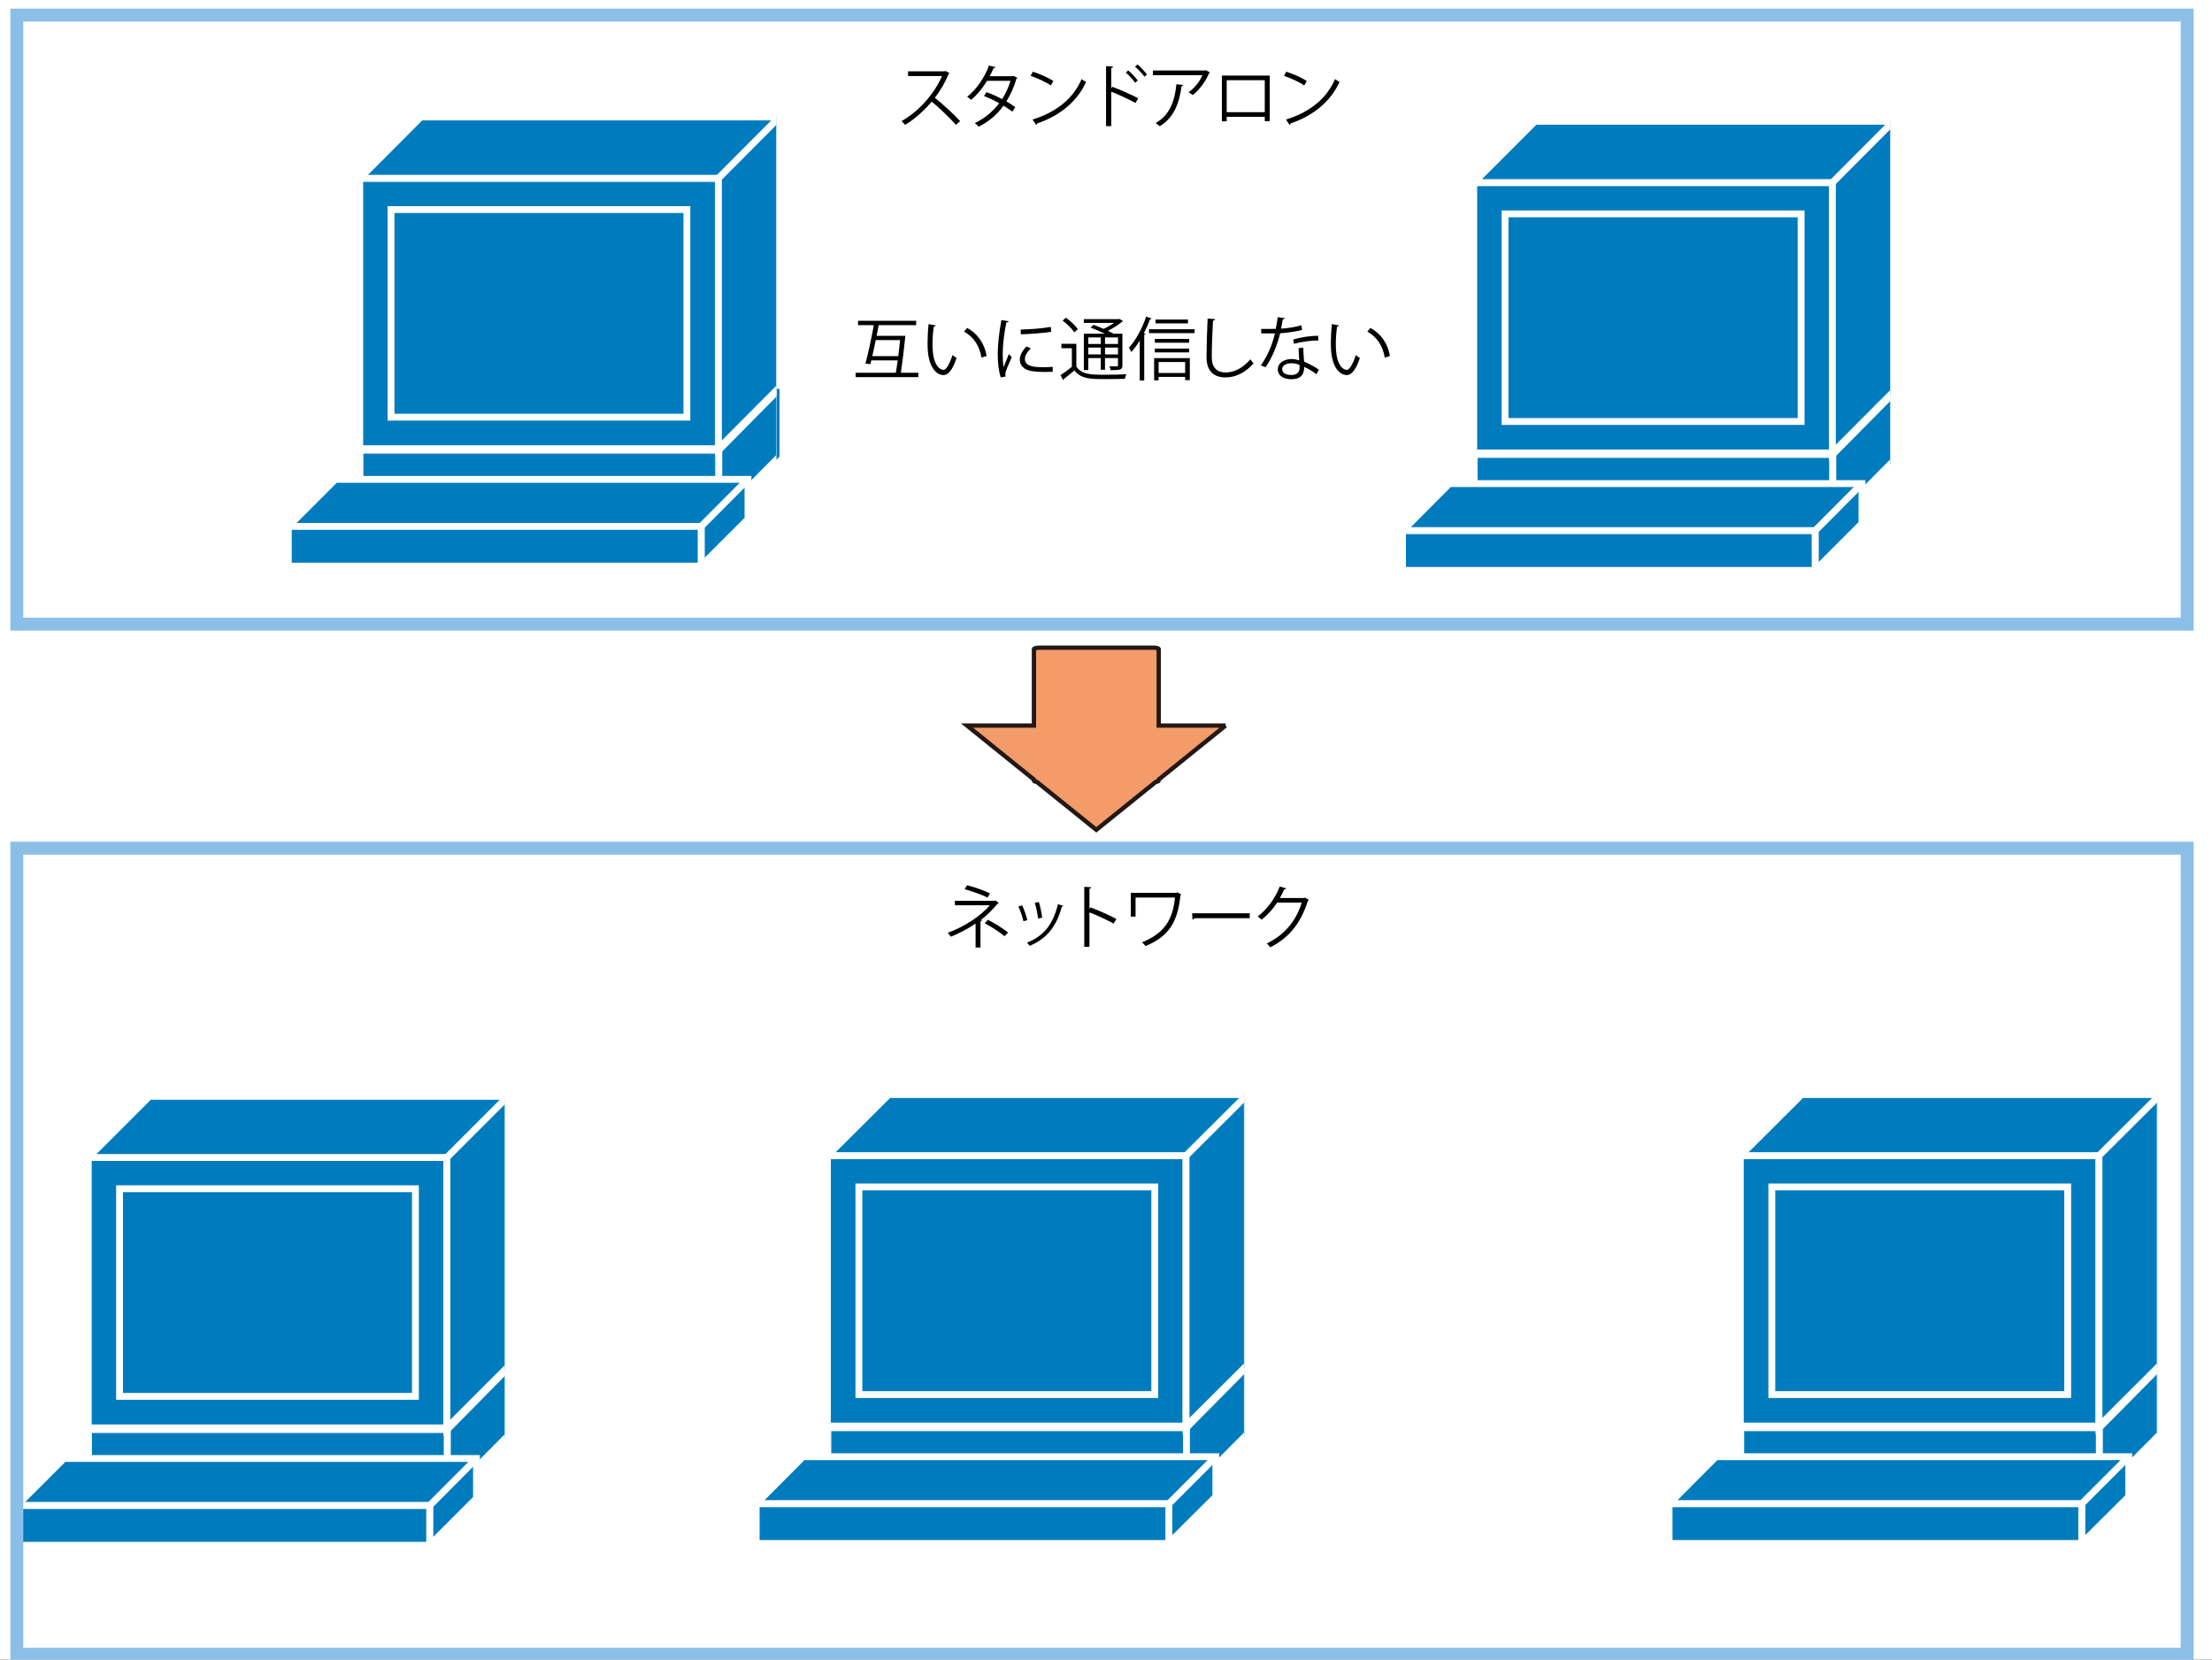 <?xml version="1.0" encoding="UTF-8"?><svg id="a" xmlns="http://www.w3.org/2000/svg" width="1025" height="769" xmlns:xlink="http://www.w3.org/1999/xlink" viewBox="0 0 1025 769"><rect x="0" y="0" width="1025" height="769" fill="#333333" stroke="none"/><defs><style>.be{clip-path:url(#ad);}.bf{clip-path:url(#am);}.bg{clip-path:url(#ai);}.bh{clip-path:url(#j);}.bi{clip-path:url(#bd);}.bj{clip-path:url(#t);}.bk{clip-path:url(#g);}.bl{clip-path:url(#aq);}.bm{clip-path:url(#z);}.bn{clip-path:url(#ar);}.bo{clip-path:url(#r);}.bp{isolation:isolate;}.bq{clip-path:url(#p);}.br{clip-path:url(#aj);}.bs{clip-path:url(#d);}.bt{clip-path:url(#az);}.bu{clip-path:url(#ab);}.bv{clip-path:url(#at);}.bw{clip-path:url(#ac);}.bx{clip-path:url(#aa);}.by{clip-path:url(#v);}.bz{clip-path:url(#m);}.ca{clip-path:url(#x);}.cb{clip-path:url(#i);}.cc{clip-path:url(#a);}.cd{clip-path:url(#ap);}.ce{clip-path:url(#ay);}.cf{fill:#f39b69;stroke:#231815;stroke-width:2px;}.cf,.cg{stroke-miterlimit:10;}.ch{clip-path:url(#e);}.ci{fill:#fff;stroke-miterlimit:10;stroke-width:1px;}.ci,.cj{stroke:#fff;}.ck{clip-path:url(#f);}.cl{clip-path:url(#l);}.cm{clip-path:url(#as);}.cn{clip-path:url(#av);}.cg{stroke:#8cbfe8;stroke-width:6px;}.cg,.co,.cj{fill:none;}.cp{clip-path:url(#an);}.cq{fill:#007cbe;}.cr{clip-path:url(#o);}.cs{clip-path:url(#af);}.ct{clip-path:url(#n);}.cu{clip-path:url(#q);}.cv{clip-path:url(#k);}.cw{clip-path:url(#bc);}.cx{clip-path:url(#c);}.cy{clip-path:url(#ao);}.cz{clip-path:url(#u);}.da{clip-path:url(#au);}.db{clip-path:url(#ba);}.dc{clip-path:url(#ak);}.dd{clip-path:url(#bb);}.cj{stroke-width:3.17px;}.de{clip-path:url(#ae);}.df{clip-path:url(#ah);}.dg{clip-path:url(#s);}.dh{clip-path:url(#ag);}.di{clip-path:url(#aw);}.dj{clip-path:url(#h);}.dk{clip-path:url(#y);}.dl{clip-path:url(#ax);}.dm{clip-path:url(#al);}.dn{clip-path:url(#w);}</style><clipPath id="b"><rect class="co" x="129.8" y="52.6" width="230" height="213.5"/></clipPath><clipPath id="c"><rect class="co" x="129.8" y="52.6" width="230" height="213.5"/></clipPath><clipPath id="d"><rect class="co" x="129.8" y="52.6" width="230" height="213.5"/></clipPath><clipPath id="e"><rect class="co" x="129.8" y="52.6" width="230" height="213.5"/></clipPath><clipPath id="f"><rect class="co" x="129.8" y="52.6" width="230" height="213.5"/></clipPath><clipPath id="g"><rect class="co" x="129.8" y="52.6" width="230" height="213.5"/></clipPath><clipPath id="h"><rect class="co" x="129.8" y="52.6" width="230" height="213.5"/></clipPath><clipPath id="i"><rect class="co" x="129.8" y="52.6" width="230" height="213.5"/></clipPath><clipPath id="j"><rect class="co" x="129.8" y="52.6" width="230" height="213.5"/></clipPath><clipPath id="k"><rect class="co" x="129.8" y="52.6" width="230" height="213.5"/></clipPath><clipPath id="l"><rect class="co" x="129.8" y="52.6" width="230" height="213.5"/></clipPath><clipPath id="m"><rect class="co" x="646" y="54.59" width="230" height="213.5"/></clipPath><clipPath id="n"><rect class="co" x="646" y="54.59" width="230" height="213.5"/></clipPath><clipPath id="o"><rect class="co" x="646" y="54.59" width="230" height="213.5"/></clipPath><clipPath id="p"><rect class="co" x="646" y="54.59" width="230" height="213.5"/></clipPath><clipPath id="q"><rect class="co" x="646" y="54.59" width="230" height="213.5"/></clipPath><clipPath id="r"><rect class="co" x="646" y="54.59" width="230" height="213.5"/></clipPath><clipPath id="s"><rect class="co" x="646" y="54.59" width="230" height="213.5"/></clipPath><clipPath id="t"><rect class="co" x="646" y="54.59" width="230" height="213.5"/></clipPath><clipPath id="u"><rect class="co" x="646" y="54.59" width="230" height="213.5"/></clipPath><clipPath id="v"><rect class="co" x="646" y="54.59" width="230" height="213.5"/></clipPath><clipPath id="w"><rect class="co" x="646" y="54.59" width="230" height="213.5"/></clipPath><clipPath id="x"><rect class="co" x="4" y="506.3" width="230" height="213.5"/></clipPath><clipPath id="y"><rect class="co" x="4" y="506.3" width="230" height="213.5"/></clipPath><clipPath id="z"><rect class="co" x="4" y="506.3" width="230" height="213.5"/></clipPath><clipPath id="aa"><rect class="co" x="4" y="506.3" width="230" height="213.5"/></clipPath><clipPath id="ab"><rect class="co" x="4" y="506.3" width="230" height="213.5"/></clipPath><clipPath id="ac"><rect class="co" x="4" y="506.3" width="230" height="213.5"/></clipPath><clipPath id="ad"><rect class="co" x="4" y="506.3" width="230" height="213.5"/></clipPath><clipPath id="ae"><rect class="co" x="4" y="506.3" width="230" height="213.5"/></clipPath><clipPath id="af"><rect class="co" x="4" y="506.3" width="230" height="213.5"/></clipPath><clipPath id="ag"><rect class="co" x="4" y="506.3" width="230" height="213.5"/></clipPath><clipPath id="ah"><rect class="co" x="4" y="506.3" width="230" height="213.5"/></clipPath><clipPath id="ai"><rect class="co" x="346.6" y="505.47" width="230" height="213.5"/></clipPath><clipPath id="aj"><rect class="co" x="346.6" y="505.47" width="230" height="213.5"/></clipPath><clipPath id="ak"><rect class="co" x="346.6" y="505.47" width="230" height="213.5"/></clipPath><clipPath id="al"><rect class="co" x="346.6" y="505.47" width="230" height="213.5"/></clipPath><clipPath id="am"><rect class="co" x="346.6" y="505.47" width="230" height="213.5"/></clipPath><clipPath id="an"><rect class="co" x="346.6" y="505.47" width="230" height="213.5"/></clipPath><clipPath id="ao"><rect class="co" x="346.6" y="505.47" width="230" height="213.5"/></clipPath><clipPath id="ap"><rect class="co" x="346.6" y="505.47" width="230" height="213.5"/></clipPath><clipPath id="aq"><rect class="co" x="346.6" y="505.47" width="230" height="213.5"/></clipPath><clipPath id="ar"><rect class="co" x="346.6" y="505.47" width="230" height="213.5"/></clipPath><clipPath id="as"><rect class="co" x="346.6" y="505.47" width="230" height="213.5"/></clipPath><clipPath id="at"><rect class="co" x="769.63" y="505.47" width="230" height="213.5"/></clipPath><clipPath id="au"><rect class="co" x="769.63" y="505.47" width="230" height="213.5"/></clipPath><clipPath id="av"><rect class="co" x="769.63" y="505.47" width="230" height="213.5"/></clipPath><clipPath id="aw"><rect class="co" x="769.63" y="505.47" width="230" height="213.5"/></clipPath><clipPath id="ax"><rect class="co" x="769.63" y="505.47" width="230" height="213.5"/></clipPath><clipPath id="ay"><rect class="co" x="769.63" y="505.47" width="230" height="213.5"/></clipPath><clipPath id="az"><rect class="co" x="769.63" y="505.47" width="230" height="213.5"/></clipPath><clipPath id="ba"><rect class="co" x="769.63" y="505.47" width="230" height="213.5"/></clipPath><clipPath id="bb"><rect class="co" x="769.63" y="505.47" width="230" height="213.5"/></clipPath><clipPath id="bc"><rect class="co" x="769.63" y="505.47" width="230" height="213.5"/></clipPath><clipPath id="bd"><rect class="co" x="769.63" y="505.47" width="230" height="213.5"/></clipPath></defs><rect class="ci" x=".5" y=".5" width="1024" height="768"/><g><polyline class="cq" points="166.8 239.6 166.8 208.5 333.1 208.5 333.1 239.6 166.8 239.6"/><polygon class="cj" points="166.8 239.6 166.8 208.5 333.1 208.5 333.1 239.6 166.8 239.6"/><g><g class="cc"><polyline class="cq" points="361.2 180.1 361.2 211.6 333.1 239.9 333.1 208.5 166.7 208.5"/></g><g class="cx"><polyline class="cj" points="361.2 180.1 361.2 211.6 333.1 239.9 333.1 208.5 166.7 208.5"/></g><g class="bs"><line class="cj" x1="168" y1="180.1" x2="361.2" y2="180.1"/></g><g class="ch"><line class="co" x1="333.1" y1="208.5" x2="361.2" y2="180.1"/></g><g class="ck"><line class="cj" x1="333.1" y1="208.5" x2="361.2" y2="180.1"/></g></g><polyline class="cq" points="332.9 207.9 332.9 82.6 166.7 82.6 166.7 207.9 332.9 207.9"/><polygon class="cj" points="332.9 207.9 332.9 82.6 166.7 82.6 166.7 207.9 332.9 207.9"/><g><g class="bk"><polyline class="cq" points="332.9 207.9 361.2 179.5 361.2 54.2 195 54.2 166.7 82.6 332.9 82.6 332.9 207.9"/></g><g class="dj"><polygon class="cj" points="332.9 207.9 361.2 179.5 361.2 54.2 195 54.2 166.7 82.6 332.9 82.6 332.9 207.9"/></g></g><polyline class="cq" points="318.3 193.3 318.3 97.1 181.2 97.1 181.2 193.3 318.3 193.3"/><polygon class="cj" points="318.3 193.3 318.3 97.1 181.2 97.1 181.2 193.3 318.3 193.3"/><g><g class="cb"><line class="co" x1="332.9" y1="82.6" x2="361.2" y2="54.2"/></g><g class="bh"><line class="cj" x1="332.9" y1="82.6" x2="361.2" y2="54.2"/></g></g><polyline class="cq" points="324.9 262.3 324.9 243.9 133.6 243.9 155.4 222.1 346.6 222.1 346.6 240.6 324.9 262.3"/><g class="cv"><polygon class="cj" points="324.9 262.3 324.9 243.9 133.6 243.9 155.4 222.1 346.6 222.1 346.6 240.6 324.9 262.3"/></g><polyline class="cq" points="324.9 243.9 324.9 262.3 133.6 262.3 133.6 243.9 324.9 243.9"/><g class="cl"><polygon class="cj" points="324.9 243.9 324.9 262.3 133.6 262.3 133.6 243.9 324.9 243.9"/></g><line class="co" x1="324.9" y1="243.9" x2="346.6" y2="222.1"/><line class="cj" x1="324.9" y1="243.9" x2="346.6" y2="222.1"/></g><g><polyline class="cq" points="683.1 241.59 683.1 210.49 849.3 210.49 849.3 241.59 683.1 241.59"/><polygon class="cj" points="683.1 241.59 683.1 210.49 849.3 210.49 849.3 241.59 683.1 241.59"/><g><g class="bz"><polyline class="cq" points="877.4 182.09 877.4 213.59 849.3 241.89 849.3 210.49 682.9 210.49"/></g><g class="ct"><polyline class="cj" points="877.4 182.09 877.4 213.59 849.3 241.89 849.3 210.49 682.9 210.49"/></g><g class="cr"><line class="cj" x1="684.2" y1="182.09" x2="877.4" y2="182.09"/></g><g class="bq"><line class="co" x1="849.3" y1="210.49" x2="877.4" y2="182.09"/></g><g class="cu"><line class="cj" x1="849.3" y1="210.49" x2="877.4" y2="182.09"/></g></g><polyline class="cq" points="849.1 209.89 849.1 84.59 682.9 84.59 682.9 209.89 849.1 209.89"/><polygon class="cj" points="849.1 209.89 849.1 84.59 682.9 84.59 682.9 209.89 849.1 209.89"/><g><g class="bo"><polyline class="cq" points="849.1 209.89 877.4 181.49 877.4 56.19 711.3 56.19 682.9 84.59 849.1 84.59 849.1 209.89"/></g><g class="dg"><polygon class="cj" points="849.1 209.89 877.4 181.49 877.4 56.19 711.3 56.19 682.9 84.59 849.1 84.59 849.1 209.89"/></g></g><polyline class="cq" points="834.6 195.29 834.6 99.09 697.4 99.09 697.4 195.29 834.6 195.29"/><polygon class="cj" points="834.6 195.29 834.6 99.09 697.4 99.09 697.4 195.29 834.6 195.29"/><g><g class="bj"><line class="co" x1="849.1" y1="84.59" x2="877.4" y2="56.19"/></g><g class="cz"><line class="cj" x1="849.1" y1="84.59" x2="877.4" y2="56.19"/></g></g><polyline class="cq" points="841.1 264.29 841.1 245.89 649.9 245.89 671.6 224.09 862.8 224.09 862.8 242.59 841.1 264.29"/><g class="by"><polygon class="cj" points="841.1 264.29 841.1 245.89 649.9 245.89 671.6 224.09 862.8 224.09 862.8 242.59 841.1 264.29"/></g><polyline class="cq" points="841.1 245.89 841.1 264.29 649.9 264.29 649.9 245.89 841.1 245.89"/><g class="dn"><polygon class="cj" points="841.1 245.89 841.1 264.29 649.9 264.29 649.9 245.89 841.1 245.89"/></g><line class="co" x1="841.1" y1="245.89" x2="862.8" y2="224.09"/><line class="cj" x1="841.1" y1="245.89" x2="862.8" y2="224.09"/></g><g class="bp"><path d="M440.01,33.93c-.06,.16-.22,.29-.42,.35-1.73,4.06-3.78,7.58-6.4,11.01,3.49,2.78,8.74,7.55,11.71,10.85l-1.95,1.7c-2.82-3.26-7.97-8.13-11.23-10.75-2.82,3.42-7.68,8.09-12.32,10.75-.35-.48-1.12-1.28-1.66-1.73,8.86-4.86,15.87-13.95,18.75-20.89h-15.71v-2.18h16.96l.42-.16,1.86,1.06Z"/><path d="M471.41,36.04c-.03,.16-.19,.29-.38,.35-1.18,3.97-2.78,7.62-4.7,10.59,1.38,.8,2.94,1.79,4.13,2.66l-1.34,2.11c-1.15-.9-2.78-1.95-4.13-2.78-2.94,4.1-6.72,7.39-11.55,9.73-.35-.54-1.18-1.31-1.76-1.66,4.67-2.18,8.42-5.41,11.33-9.22-2.37-1.31-4.7-2.43-7.07-3.33l1.22-1.79c2.33,.83,4.74,1.92,7.2,3.23,1.66-2.62,2.98-5.41,3.87-8.48h-10.85c-1.95,3.26-4.58,6.5-7.39,8.8-.42-.38-1.28-1.09-1.82-1.44,4.19-3.2,8.16-8.96,10.08-14.43l3.04,.7c-.13,.35-.45,.45-.86,.42-.45,1.06-1.18,2.62-1.79,3.81h10.62l.45-.13,1.73,.86Z"/><path d="M478.58,33.23c3.33,1.06,7.17,2.72,9.54,4.35l-1.22,2.02c-2.3-1.63-6.08-3.33-9.34-4.45l1.02-1.92Zm-.13,22.17c11.36-3.52,18.91-9.89,22.75-18.75,.67,.54,1.41,.96,2.08,1.31-4,8.77-11.81,15.58-22.65,19.2-.03,.29-.22,.61-.45,.74l-1.73-2.5Z"/><path d="M526.16,47.69c-3.26-1.76-7.74-3.84-11.23-5.21v15.97h-2.4V30.64l3.23,.19c-.03,.35-.29,.58-.83,.67v9.41l.48-.7c3.74,1.38,8.7,3.58,12.03,5.34l-1.28,2.14Zm-3.36-15.07c1.47,1.22,3.39,3.23,4.42,4.7l-1.22,.99c-.96-1.38-2.91-3.52-4.35-4.67l1.15-1.02Zm4.29-2.75c1.5,1.25,3.42,3.26,4.38,4.67l-1.15,.99c-.99-1.38-2.94-3.49-4.38-4.67l1.15-.99Z"/><path d="M560.72,33.55c-.06,.13-.26,.22-.42,.29-1.73,4.1-4.48,7.65-7.58,10.24-.48-.42-1.38-.99-1.95-1.31,2.94-2.14,5.31-5.25,6.37-7.93h-22.91v-2.18h24.13l.35-.16,2.02,1.06Zm-12.48,5.82c-.03,.26-.32,.48-.74,.54-.93,7.55-3.52,14.75-10.11,18.56-.45-.38-1.28-1.12-1.89-1.47,6.53-3.58,8.86-10.27,9.63-17.98l3.1,.35Z"/><path d="M588.37,35.02v21.12h-2.3v-2.02h-17.63v2.08h-2.24v-21.18h22.17Zm-2.3,16.96v-14.82h-17.63v14.82h17.63Z"/><path d="M596.02,33.23c3.33,1.06,7.17,2.72,9.54,4.35l-1.22,2.02c-2.3-1.63-6.08-3.33-9.34-4.45l1.02-1.92Zm-.13,22.17c11.36-3.52,18.91-9.89,22.75-18.75,.67,.54,1.41,.96,2.08,1.31-4,8.77-11.81,15.58-22.65,19.2-.03,.29-.22,.61-.45,.74l-1.73-2.5Z"/></g><g class="bp"><path d="M419.53,155.61c-.54,5.41-1.41,12.61-2.08,17.12h8.09v2.02h-29.05v-2.02h18.62c.29-1.63,.58-3.65,.86-5.76h-12.22c-.13,.61-.29,1.18-.42,1.73l-2.3-.22c1.22-4.48,2.88-12.16,3.87-17.82h-7.3v-2.02h26.94v2.02h-17.38c-.29,1.57-.64,3.23-.96,4.96h13.31Zm-13.73,1.98c-.51,2.59-1.09,5.15-1.6,7.42h12.03c.32-2.5,.64-5.09,.86-7.42h-11.29Z"/><path d="M433.58,150.81c-.06,.29-.42,.48-.86,.51-.38,2.4-.61,5.28-.61,7.97,0,1.18,.06,2.34,.13,3.36,.38,5.44,2.59,8.74,5.06,8.7,1.28,0,2.94-3.26,4.1-6.85,.45,.45,1.31,1.06,1.86,1.38-1.47,4.32-3.33,7.84-5.98,7.9-4.06,.06-6.88-4.86-7.33-11.01-.1-1.22-.13-2.56-.13-4,0-2.82,.16-5.89,.48-8.61l3.3,.64Zm21.21,14.88c-.9-5.6-3.74-9.63-8.06-12.03l1.41-1.73c4.67,2.5,8.1,7.1,9.02,13.02l-2.37,.74Z"/><path d="M467.4,148.86c-.1,.35-.42,.54-1.06,.51-1.12,5.22-1.7,10.94-1.7,14.4,0,2.4,.1,4.83,.42,6.34,.61-1.57,1.98-4.93,2.43-6.05l1.34,1.41c-1.31,3.23-2.27,5.06-2.72,6.5-.16,.54-.26,1.06-.26,1.5,0,.35,.06,.67,.16,.99l-2.27,.42c-1.02-3.04-1.41-6.75-1.41-11.01s.67-10.05,1.7-15.58l3.36,.58Zm20.38,23.39c-1.15,.06-2.34,.1-3.52,.1-2.27,0-4.42-.13-5.95-.35-3.94-.58-5.76-2.75-5.76-5.31,0-2.21,1.22-4.06,3.01-6.18l2.08,.9c-1.6,1.66-2.72,3.2-2.72,5.02,0,3.71,5.44,3.71,8.77,3.71,1.34,0,2.78-.06,4.13-.16l-.03,2.27Zm-14.81-19.55c4.13-.1,9.7-.48,13.95-1.22l.19,2.24c-3.97,.67-10.4,1.09-14.08,1.18l-.06-2.21Z"/><path d="M498.76,159.29v10.53c2.46,3.81,7.01,3.81,13.09,3.81,3.49,0,7.58-.06,10.08-.22-.26,.48-.58,1.47-.7,2.11-2.18,.06-5.63,.13-8.83,.13-7.01,0-11.39,0-14.56-4-1.7,1.47-3.46,2.88-4.9,3.97,0,.29-.06,.42-.29,.51l-1.22-2.3c1.57-1.02,3.52-2.43,5.25-3.84v-8.64h-4.83v-2.05h6.91Zm-4.83-12.06c2.08,1.47,4.48,3.68,5.5,5.31l-1.6,1.47c-1.02-1.63-3.36-3.94-5.44-5.47l1.54-1.31Zm17.98,7.39c-2.02-.99-4.48-2.08-6.56-2.85l1.41-1.25c1.41,.51,3.04,1.15,4.61,1.86,1.7-.77,3.49-1.76,4.86-2.75h-14.01v-1.76h16.22l.35-.1,1.63,1.06c-.1,.13-.32,.22-.51,.26-1.63,1.41-4.1,3.01-6.56,4.19,.99,.45,1.89,.93,2.62,1.34h4.13v14.56c0,2.11-.67,2.34-5.44,2.34-.1-.58-.35-1.31-.61-1.82,.93,.03,1.82,.06,2.46,.06,1.38,0,1.54,0,1.54-.58v-3.26h-6.02v5.41h-1.95v-5.41h-5.79v5.54h-2.05v-16.83h9.66Zm-1.82,1.73h-5.79v3.04h5.79v-3.04Zm-5.79,7.87h5.79v-3.17h-5.79v3.17Zm13.76-4.83v-3.04h-6.02v3.04h6.02Zm-6.02,4.83h6.02v-3.17h-6.02v3.17Z"/><path d="M528.14,157.79c-1.22,2.02-2.56,3.81-3.9,5.34-.22-.51-.77-1.5-1.12-2.02,3.07-3.33,6.14-8.86,8-14.4l2.56,.86c-.13,.22-.35,.32-.74,.29-.83,2.24-1.82,4.48-2.94,6.62l.86,.22c-.06,.19-.22,.35-.64,.38v21.21h-2.08v-18.53Zm4.29-5.25h21.12v1.82h-21.12v-1.82Zm2.37,23.68v-10.27h16.54v10.18h-2.18v-1.5h-12.29v1.6h-2.08Zm16.25-19.2v1.79h-15.93v-1.79h15.93Zm-15.93,6.27v-1.79h15.9v1.79h-15.9Zm15.36-15.23v1.79h-15.01v-1.79h15.01Zm-1.31,19.68h-12.29v5.09h12.29v-5.09Z"/><path d="M563.08,147.87c-.06,.38-.35,.61-.99,.7-.26,3.71-.58,12.19-.58,16.93s2.37,7.07,6.4,7.07,7.87-1.95,11.52-6.08c.32,.51,1.06,1.54,1.44,1.89-3.74,4.25-8.29,6.5-12.99,6.5-5.82,0-8.8-3.36-8.8-9.41,0-4.03,.29-13.95,.51-17.89l3.49,.29Z"/><path d="M595.4,147.42c-.1,.26-.42,.51-.99,.54-.22,1.41-.51,3.07-.8,4.32,3.14-.19,6.62-.74,9.41-1.57l.35,2.18c-2.98,.74-6.5,1.25-10.17,1.54-1.54,6.14-3.65,11.13-6.78,15.74l-2.14-.86c2.91-4.19,5.12-8.99,6.5-14.82h-6.37v-2.08h3.81c.99,0,2.02-.03,2.94-.03,.38-1.7,.67-3.52,.9-5.41l3.36,.45Zm8.51,13.63c.03,2.59,.22,4.35,.42,6.56,2.05,.8,4.7,2.18,6.82,3.71l-1.15,2.05c-1.76-1.34-3.94-2.59-5.66-3.36,0,3.2-1.28,5.7-5.98,5.7-3.55,0-6.27-1.6-6.24-4.61,0-3.2,3.36-4.74,6.3-4.74,1.15,0,2.33,.22,3.62,.58-.13-2.05-.29-4.13-.29-5.63l2.18-.26Zm-1.76,8c-1.31-.51-2.66-.74-3.81-.74-1.92,0-4.19,.77-4.22,2.75,0,1.82,1.79,2.69,4.29,2.69,2.3,0,3.78-1.12,3.78-3.23,0-.51,0-.99-.03-1.47Zm8.77-11.3c-3.62,.03-8,.61-11.33,1.57l-.35-2.02c3.65-1.06,8.06-1.73,11.55-1.73l.13,2.18Z"/><path d="M620.46,150.81c-.06,.29-.42,.48-.86,.51-.38,2.4-.61,5.28-.61,7.97,0,1.18,.06,2.34,.13,3.36,.38,5.44,2.59,8.74,5.06,8.7,1.28,0,2.94-3.26,4.1-6.85,.45,.45,1.31,1.06,1.86,1.38-1.47,4.32-3.33,7.84-5.98,7.9-4.06,.06-6.88-4.86-7.33-11.01-.1-1.22-.13-2.56-.13-4,0-2.82,.16-5.89,.48-8.61l3.29,.64Zm21.21,14.88c-.9-5.6-3.74-9.63-8.06-12.03l1.41-1.73c4.67,2.5,8.1,7.1,9.02,13.02l-2.37,.74Z"/></g><rect class="cg" x="7.8" y="7" width="1005.7" height="282.2"/><path class="cf" d="M567.93,336.19h-31.01v-35.43c0-.41-1.15-.66-2.69-.66h-52.43c-1.44,0-2.69,.33-2.69,.66v35.43h-31.01l31.01,25.02v.5c0,.25,.58,.5,1.34,.58l27.56,22.21,27.56-22.21c.77-.08,1.34-.33,1.34-.58v-.5l31.01-25.02Z"/><g><polyline class="cq" points="41 693.3 41 662.3 207.3 662.3 207.3 693.3 41 693.3"/><polygon class="cj" points="41 693.3 41 662.3 207.3 662.3 207.3 693.3 41 693.3"/><g><g class="ca"><polyline class="cq" points="235.4 633.8 235.4 665.3 207.3 693.6 207.3 662.3 40.9 662.3"/></g><g class="dk"><polyline class="cj" points="235.4 633.8 235.4 665.3 207.3 693.6 207.3 662.3 40.9 662.3"/></g><g class="bm"><line class="cj" x1="42.2" y1="633.8" x2="235.4" y2="633.8"/></g><g class="bx"><line class="co" x1="207.3" y1="662.3" x2="235.4" y2="633.8"/></g><g class="bu"><line class="cj" x1="207.3" y1="662.3" x2="235.4" y2="633.8"/></g></g><polyline class="cq" points="207.1 661.6 207.1 536.3 40.9 536.3 40.9 661.6 207.1 661.6"/><polygon class="cj" points="207.1 661.6 207.1 536.3 40.9 536.3 40.9 661.6 207.1 661.6"/><g><g class="bw"><polyline class="cq" points="207.1 661.6 235.4 633.3 235.4 508 69.2 508 40.9 536.3 207.1 536.3 207.1 661.6"/></g><g class="be"><polygon class="cj" points="207.1 661.6 235.4 633.3 235.4 508 69.2 508 40.9 536.3 207.1 536.3 207.1 661.6"/></g></g><polyline class="cq" points="192.5 647 192.5 550.8 55.4 550.8 55.4 647 192.5 647"/><polygon class="cj" points="192.5 647 192.5 550.8 55.4 550.8 55.4 647 192.5 647"/><g><g class="de"><line class="co" x1="207.1" y1="536.3" x2="235.4" y2="508"/></g><g class="cs"><line class="cj" x1="207.1" y1="536.3" x2="235.4" y2="508"/></g></g><polyline class="cq" points="199.1 716 199.1 697.6 7.8 697.6 29.6 675.8 220.8 675.8 220.8 694.3 199.1 716"/><g class="dh"><polygon class="cj" points="199.1 716 199.1 697.6 7.8 697.6 29.6 675.8 220.8 675.8 220.8 694.3 199.1 716"/></g><polyline class="cq" points="199.1 697.6 199.1 716 7.8 716 7.8 697.6 199.1 697.6"/><g class="df"><polygon class="cj" points="199.1 697.6 199.1 716 7.8 716 7.8 697.6 199.1 697.6"/></g><line class="co" x1="199.1" y1="697.6" x2="220.8" y2="675.8"/><line class="cj" x1="199.1" y1="697.6" x2="220.8" y2="675.8"/></g><g class="bp"><path d="M462.85,418.4c-.1,.16-.29,.26-.58,.29-2.05,2.56-4.8,5.31-7.74,7.58l.51,.13c-.06,.16-.29,.42-.7,.45v12.19h-2.27v-11.1c-3.26,2.24-7.49,4.51-11.42,6.08-.16-.22-1.21-1.54-1.47-1.79,7.74-2.88,15.1-7.65,19.49-12.77h-16.19v-2.08h18.33l.35-.22,1.7,1.25Zm-5.28-2.5c-2.78-1.47-7.14-2.91-10.53-3.87l1.06-1.86c3.42,.83,7.74,2.37,10.66,3.78l-1.18,1.95Zm.22,10.27c3.2,1.66,7.04,4.06,9.34,5.89l-1.63,1.73c-2.14-1.79-6.11-4.38-9.18-6.02l1.47-1.6Z"/><path d="M473.63,419.49c.96,1.95,2.02,5.02,2.4,6.88l-1.79,.48c-.38-1.86-1.38-4.77-2.34-6.82l1.73-.54Zm19.1,.22c-.06,.29-.38,.35-.67,.32-2.5,9.34-7.2,15.07-14.94,18.21-.26-.38-.83-1.12-1.25-1.47,7.65-3.01,12.03-8.26,14.37-17.79l2.5,.74Zm-11.33-1.76c.67,2.14,1.28,5.21,1.5,7.26l-1.89,.35c-.19-2.05-.8-4.99-1.5-7.2l1.89-.42Z"/><path d="M516.06,427.94c-3.26-1.76-7.74-3.84-11.23-5.22v16h-2.4v-27.81l3.23,.19c-.03,.35-.29,.58-.83,.67v9.34l.48-.67c3.74,1.38,8.7,3.58,12.03,5.34l-1.28,2.14Z"/><path d="M547.42,414.47c-.1,.13-.26,.26-.42,.32-1.25,12.51-5.5,19.23-16.19,23.55-.42-.54-1.06-1.25-1.6-1.73,10.21-4.16,14.21-10.24,15.26-20.73h-18.27v8.83h-2.21v-11.01h21.21l.35-.26,1.86,1.02Z"/><path d="M552.39,423.17h26.72v2.27h-25.5c-.19,.32-.61,.54-1.02,.61l-.19-2.88Z"/><path d="M606.53,416.99c-.13,.16-.29,.32-.48,.45-3.36,10.37-8.61,17.02-17.44,21.5-.38-.54-.99-1.28-1.63-1.76,8.38-4.06,13.57-10.46,16.22-18.94h-11.42c-1.86,2.88-4.32,5.66-7.17,7.9-.45-.45-1.18-1.06-1.82-1.47,4.35-3.36,8.03-8.25,10.21-13.89l3.04,.86c-.13,.32-.51,.42-.93,.42-.64,1.41-1.31,2.75-2.05,4.03h11.26l.38-.19,1.82,1.09Z"/></g><g><polyline class="cq" points="383.6 692.47 383.6 661.47 549.8 661.47 549.8 692.47 383.6 692.47"/><polygon class="cj" points="383.6 692.47 383.6 661.47 549.8 661.47 549.8 692.47 383.6 692.47"/><g><g class="bg"><polyline class="cq" points="578 632.97 578 664.47 549.8 692.77 549.8 661.47 383.4 661.47"/></g><g class="br"><polyline class="cj" points="578 632.97 578 664.47 549.8 692.77 549.8 661.47 383.4 661.47"/></g><g class="dc"><line class="cj" x1="384.8" y1="632.97" x2="578" y2="632.97"/></g><g class="dm"><line class="co" x1="549.8" y1="661.47" x2="578" y2="632.97"/></g><g class="bf"><line class="cj" x1="549.8" y1="661.47" x2="578" y2="632.97"/></g></g><polyline class="cq" points="549.6 660.77 549.6 535.47 383.4 535.47 383.4 660.77 549.6 660.77"/><polygon class="cj" points="549.6 660.77 549.6 535.47 383.4 535.47 383.4 660.77 549.6 660.77"/><g><g class="cp"><polyline class="cq" points="549.6 660.77 578 632.47 578 507.17 411.8 507.17 383.4 535.47 549.6 535.47 549.6 660.77"/></g><g class="cy"><polygon class="cj" points="549.6 660.77 578 632.47 578 507.17 411.8 507.17 383.4 535.47 549.6 535.47 549.6 660.77"/></g></g><polyline class="cq" points="535.1 646.17 535.1 549.97 398 549.97 398 646.17 535.1 646.17"/><polygon class="cj" points="535.1 646.17 535.1 549.97 398 549.97 398 646.17 535.1 646.17"/><g><g class="cd"><line class="co" x1="549.6" y1="535.47" x2="578" y2="507.17"/></g><g class="bl"><line class="cj" x1="549.6" y1="535.47" x2="578" y2="507.17"/></g></g><polyline class="cq" points="541.6 715.17 541.6 696.77 350.4 696.77 372.1 674.97 563.4 674.97 563.4 693.47 541.6 715.17"/><g class="bn"><polygon class="cj" points="541.6 715.17 541.6 696.77 350.4 696.77 372.1 674.97 563.4 674.97 563.4 693.47 541.6 715.17"/></g><polyline class="cq" points="541.6 696.77 541.6 715.17 350.4 715.17 350.4 696.77 541.6 696.77"/><g class="cm"><polygon class="cj" points="541.6 696.77 541.6 715.17 350.4 715.17 350.4 696.77 541.6 696.77"/></g><line class="co" x1="541.6" y1="696.77" x2="563.4" y2="674.97"/><line class="cj" x1="541.6" y1="696.77" x2="563.4" y2="674.97"/></g><rect class="cg" x="7.8" y="393" width="1005.7" height="373.5"/><g><polyline class="cq" points="806.63 692.47 806.63 661.47 972.83 661.47 972.83 692.47 806.63 692.47"/><polygon class="cj" points="806.63 692.47 806.63 661.47 972.83 661.47 972.83 692.47 806.63 692.47"/><g><g class="bv"><polyline class="cq" points="1001.03 632.97 1001.03 664.47 972.83 692.77 972.83 661.47 806.43 661.47"/></g><g class="da"><polyline class="cj" points="1001.03 632.97 1001.03 664.47 972.83 692.77 972.83 661.47 806.43 661.47"/></g><g class="cn"><line class="cj" x1="807.83" y1="632.97" x2="1001.03" y2="632.97"/></g><g class="di"><line class="co" x1="972.83" y1="661.47" x2="1001.03" y2="632.97"/></g><g class="dl"><line class="cj" x1="972.83" y1="661.47" x2="1001.03" y2="632.97"/></g></g><polyline class="cq" points="972.63 660.77 972.63 535.47 806.43 535.47 806.43 660.77 972.63 660.77"/><polygon class="cj" points="972.63 660.77 972.63 535.47 806.43 535.47 806.43 660.77 972.63 660.77"/><g><g class="ce"><polyline class="cq" points="972.63 660.77 1001.03 632.47 1001.03 507.17 834.83 507.17 806.43 535.47 972.63 535.47 972.63 660.77"/></g><g class="bt"><polygon class="cj" points="972.63 660.77 1001.03 632.47 1001.03 507.17 834.83 507.17 806.43 535.47 972.63 535.47 972.63 660.77"/></g></g><polyline class="cq" points="958.13 646.17 958.13 549.97 821.03 549.97 821.03 646.17 958.13 646.17"/><polygon class="cj" points="958.13 646.17 958.13 549.97 821.03 549.97 821.03 646.17 958.13 646.17"/><g><g class="db"><line class="co" x1="972.63" y1="535.47" x2="1001.03" y2="507.17"/></g><g class="dd"><line class="cj" x1="972.63" y1="535.47" x2="1001.03" y2="507.17"/></g></g><polyline class="cq" points="964.63 715.17 964.63 696.77 773.43 696.77 795.13 674.97 986.43 674.97 986.43 693.47 964.63 715.17"/><g class="cw"><polygon class="cj" points="964.63 715.17 964.63 696.77 773.43 696.77 795.13 674.97 986.43 674.97 986.43 693.47 964.63 715.17"/></g><polyline class="cq" points="964.63 696.77 964.63 715.17 773.43 715.17 773.43 696.77 964.63 696.77"/><g class="bi"><polygon class="cj" points="964.63 696.77 964.63 715.17 773.43 715.17 773.43 696.77 964.63 696.77"/></g><line class="co" x1="964.63" y1="696.77" x2="986.43" y2="674.97"/><line class="cj" x1="964.63" y1="696.77" x2="986.43" y2="674.97"/></g></svg>